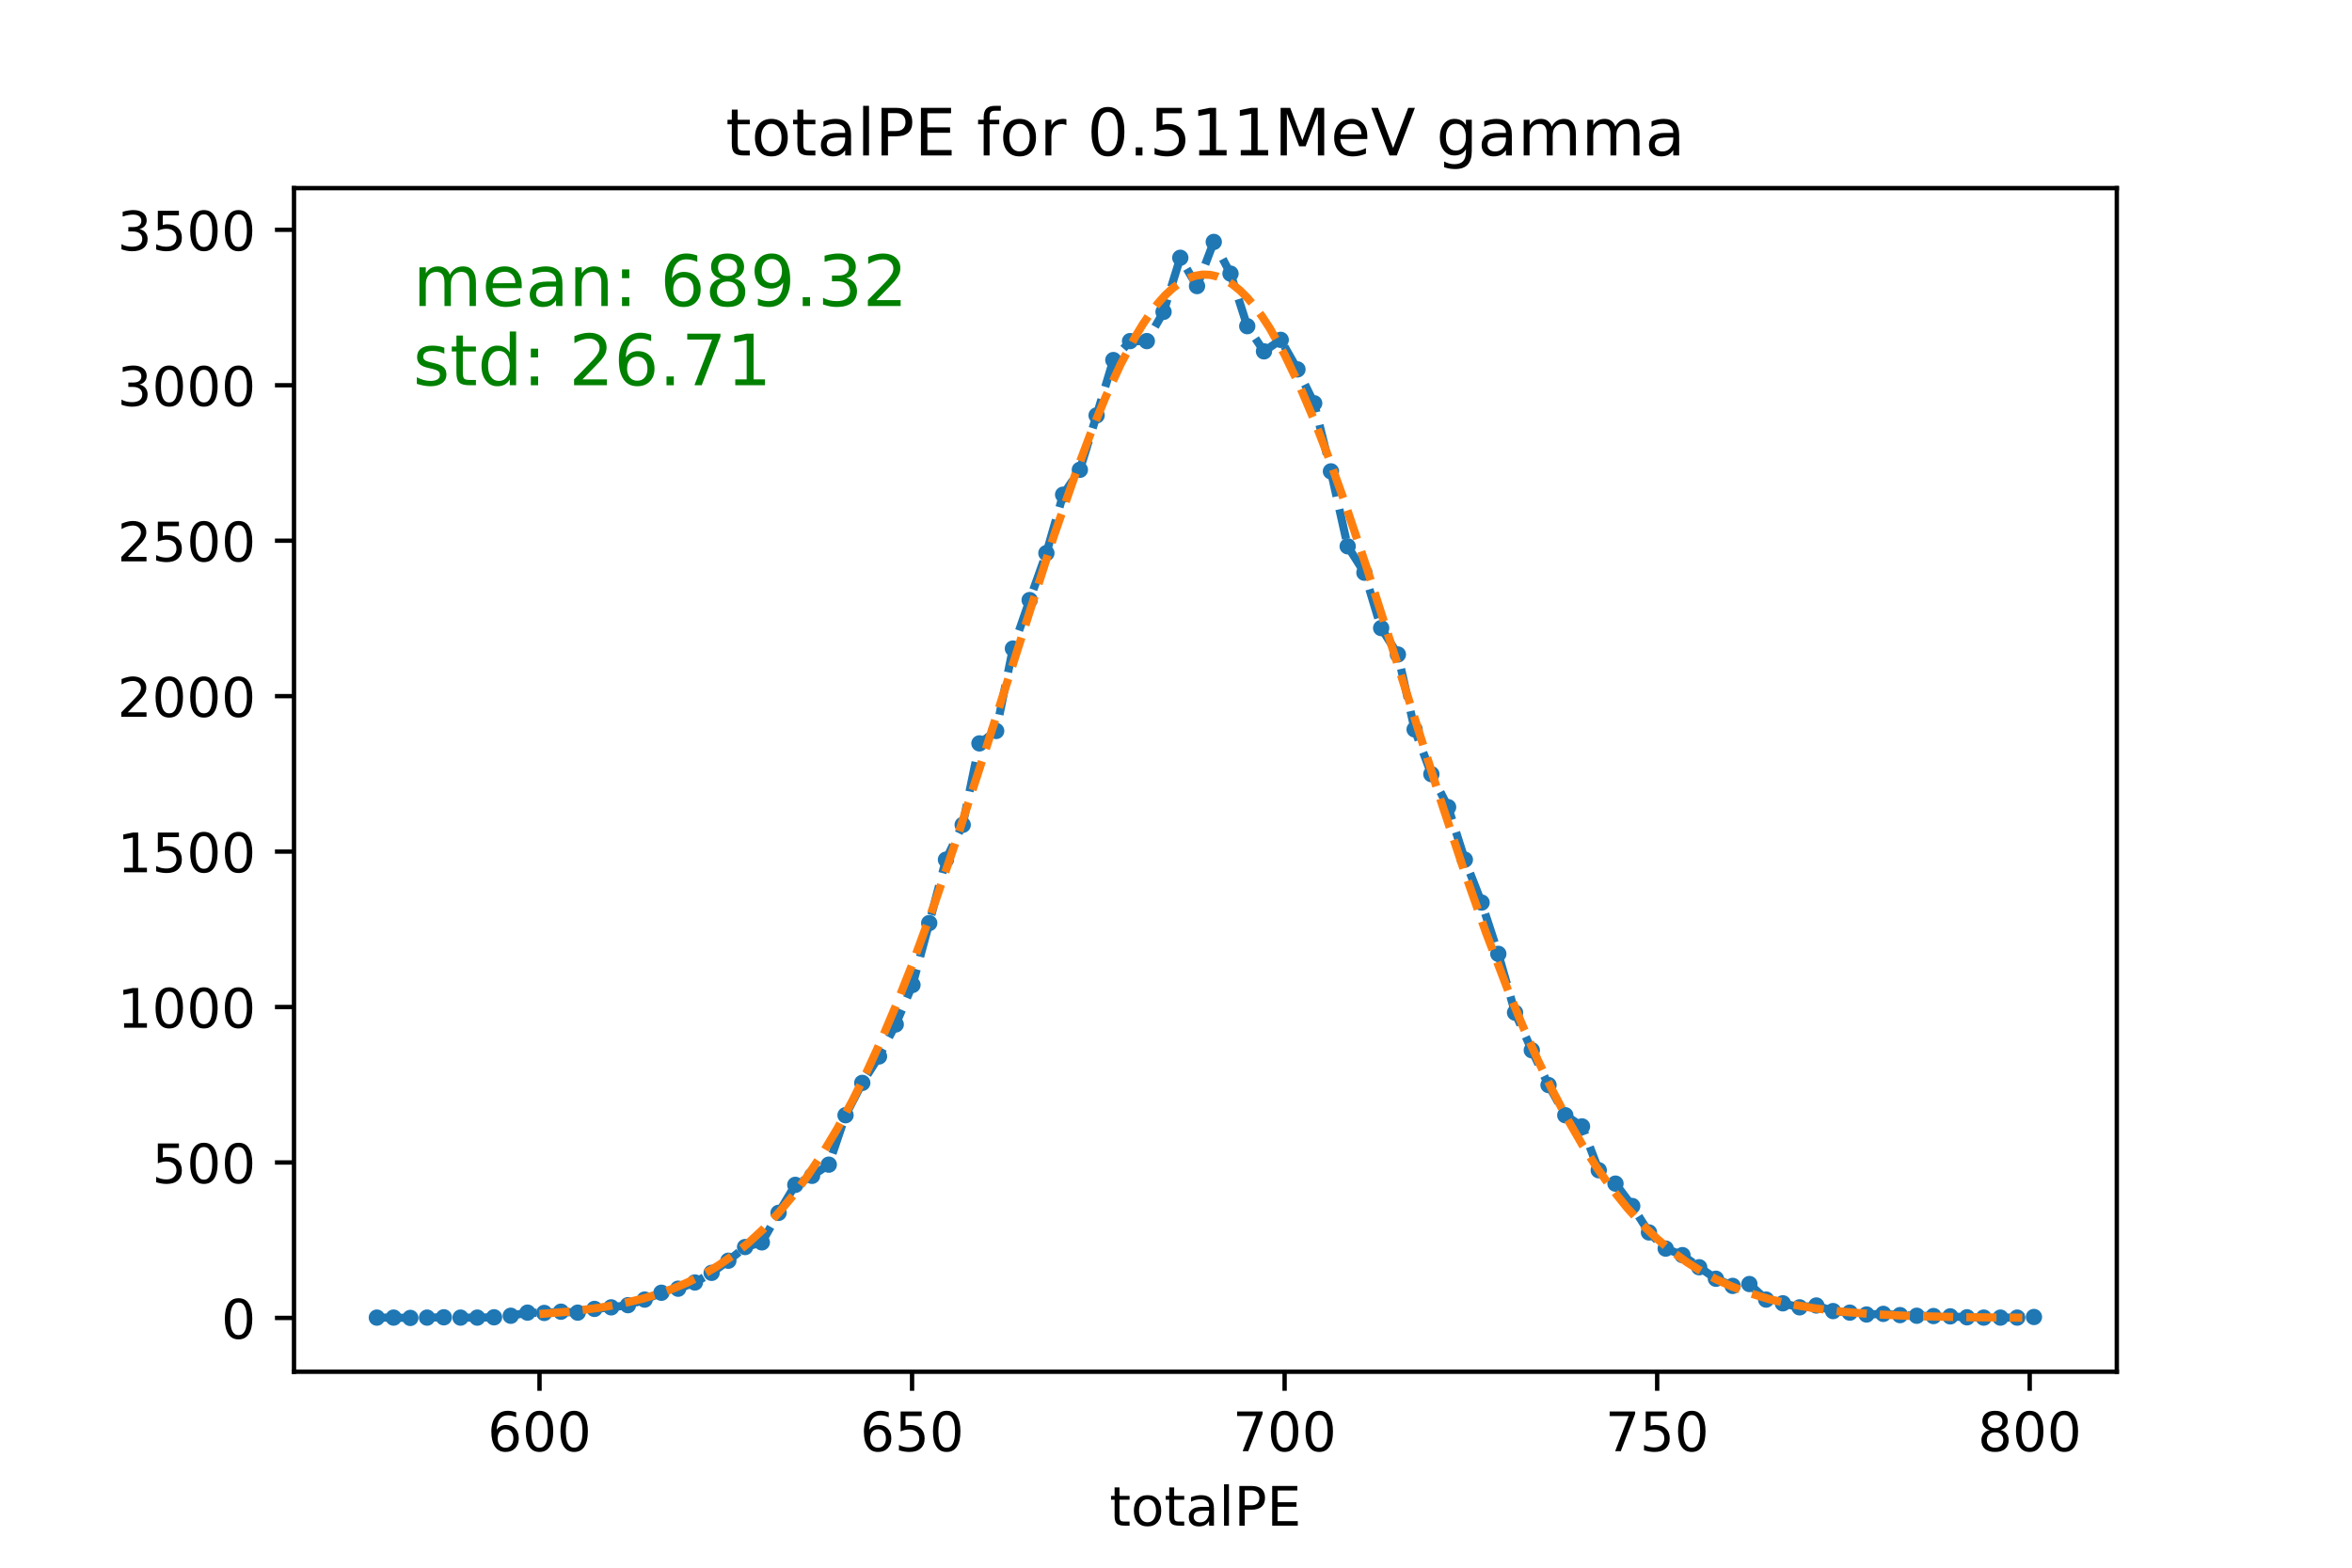 <?xml version="1.0" encoding="utf-8" standalone="no"?>
<!DOCTYPE svg PUBLIC "-//W3C//DTD SVG 1.1//EN"
  "http://www.w3.org/Graphics/SVG/1.1/DTD/svg11.dtd">
<!-- Created with matplotlib (https://matplotlib.org/) -->
<svg height="288pt" version="1.1" viewBox="0 0 432 288" width="432pt" xmlns="http://www.w3.org/2000/svg" xmlns:xlink="http://www.w3.org/1999/xlink">
 <defs>
  <style type="text/css">
*{stroke-linecap:butt;stroke-linejoin:round;}
  </style>
 </defs>
 <g id="figure_1">
  <g id="patch_1">
   <path d="M 0 288 
L 432 288 
L 432 0 
L 0 0 
z
" style="fill:#ffffff;"/>
  </g>
  <g id="axes_1">
   <g id="patch_2">
    <path d="M 54 252 
L 388.8 252 
L 388.8 34.56 
L 54 34.56 
z
" style="fill:#ffffff;"/>
   </g>
   <g id="matplotlib.axis_1">
    <g id="xtick_1">
     <g id="line2d_1">
      <defs>
       <path d="M 0 0 
L 0 3.5 
" id="maed44e4cdb" style="stroke:#000000;stroke-width:0.8;"/>
      </defs>
      <g>
       <use style="stroke:#000000;stroke-width:0.8;" x="99.095" xlink:href="#maed44e4cdb" y="252"/>
      </g>
     </g>
     <g id="text_1">
      <!-- 600 -->
      <defs>
       <path d="M 33.016 40.375 
Q 26.375 40.375 22.484 35.828 
Q 18.609 31.297 18.609 23.391 
Q 18.609 15.531 22.484 10.953 
Q 26.375 6.391 33.016 6.391 
Q 39.656 6.391 43.531 10.953 
Q 47.406 15.531 47.406 23.391 
Q 47.406 31.297 43.531 35.828 
Q 39.656 40.375 33.016 40.375 
z
M 52.594 71.297 
L 52.594 62.312 
Q 48.875 64.062 45.094 64.984 
Q 41.312 65.922 37.594 65.922 
Q 27.828 65.922 22.672 59.328 
Q 17.531 52.734 16.797 39.406 
Q 19.672 43.656 24.016 45.922 
Q 28.375 48.188 33.594 48.188 
Q 44.578 48.188 50.953 41.516 
Q 57.328 34.859 57.328 23.391 
Q 57.328 12.156 50.688 5.359 
Q 44.047 -1.422 33.016 -1.422 
Q 20.359 -1.422 13.672 8.266 
Q 6.984 17.969 6.984 36.375 
Q 6.984 53.656 15.188 63.938 
Q 23.391 74.219 37.203 74.219 
Q 40.922 74.219 44.703 73.484 
Q 48.484 72.75 52.594 71.297 
z
" id="DejaVuSans-54"/>
       <path d="M 31.781 66.406 
Q 24.172 66.406 20.328 58.906 
Q 16.5 51.422 16.5 36.375 
Q 16.5 21.391 20.328 13.891 
Q 24.172 6.391 31.781 6.391 
Q 39.453 6.391 43.281 13.891 
Q 47.125 21.391 47.125 36.375 
Q 47.125 51.422 43.281 58.906 
Q 39.453 66.406 31.781 66.406 
z
M 31.781 74.219 
Q 44.047 74.219 50.516 64.516 
Q 56.984 54.828 56.984 36.375 
Q 56.984 17.969 50.516 8.266 
Q 44.047 -1.422 31.781 -1.422 
Q 19.531 -1.422 13.062 8.266 
Q 6.594 17.969 6.594 36.375 
Q 6.594 54.828 13.062 64.516 
Q 19.531 74.219 31.781 74.219 
z
" id="DejaVuSans-48"/>
      </defs>
      <g transform="translate(89.551 266.598)scale(0.1 -0.1)">
       <use xlink:href="#DejaVuSans-54"/>
       <use x="63.623" xlink:href="#DejaVuSans-48"/>
       <use x="127.246" xlink:href="#DejaVuSans-48"/>
      </g>
     </g>
    </g>
    <g id="xtick_2">
     <g id="line2d_2">
      <g>
       <use style="stroke:#000000;stroke-width:0.8;" x="167.522" xlink:href="#maed44e4cdb" y="252"/>
      </g>
     </g>
     <g id="text_2">
      <!-- 650 -->
      <defs>
       <path d="M 10.797 72.906 
L 49.516 72.906 
L 49.516 64.594 
L 19.828 64.594 
L 19.828 46.734 
Q 21.969 47.469 24.109 47.828 
Q 26.266 48.188 28.422 48.188 
Q 40.625 48.188 47.75 41.5 
Q 54.891 34.812 54.891 23.391 
Q 54.891 11.625 47.562 5.094 
Q 40.234 -1.422 26.906 -1.422 
Q 22.312 -1.422 17.547 -0.641 
Q 12.797 0.141 7.719 1.703 
L 7.719 11.625 
Q 12.109 9.234 16.797 8.062 
Q 21.484 6.891 26.703 6.891 
Q 35.156 6.891 40.078 11.328 
Q 45.016 15.766 45.016 23.391 
Q 45.016 31 40.078 35.438 
Q 35.156 39.891 26.703 39.891 
Q 22.75 39.891 18.812 39.016 
Q 14.891 38.141 10.797 36.281 
z
" id="DejaVuSans-53"/>
      </defs>
      <g transform="translate(157.978 266.598)scale(0.1 -0.1)">
       <use xlink:href="#DejaVuSans-54"/>
       <use x="63.623" xlink:href="#DejaVuSans-53"/>
       <use x="127.246" xlink:href="#DejaVuSans-48"/>
      </g>
     </g>
    </g>
    <g id="xtick_3">
     <g id="line2d_3">
      <g>
       <use style="stroke:#000000;stroke-width:0.8;" x="235.949" xlink:href="#maed44e4cdb" y="252"/>
      </g>
     </g>
     <g id="text_3">
      <!-- 700 -->
      <defs>
       <path d="M 8.203 72.906 
L 55.078 72.906 
L 55.078 68.703 
L 28.609 0 
L 18.312 0 
L 43.219 64.594 
L 8.203 64.594 
z
" id="DejaVuSans-55"/>
      </defs>
      <g transform="translate(226.406 266.598)scale(0.1 -0.1)">
       <use xlink:href="#DejaVuSans-55"/>
       <use x="63.623" xlink:href="#DejaVuSans-48"/>
       <use x="127.246" xlink:href="#DejaVuSans-48"/>
      </g>
     </g>
    </g>
    <g id="xtick_4">
     <g id="line2d_4">
      <g>
       <use style="stroke:#000000;stroke-width:0.8;" x="304.377" xlink:href="#maed44e4cdb" y="252"/>
      </g>
     </g>
     <g id="text_4">
      <!-- 750 -->
      <g transform="translate(294.833 266.598)scale(0.1 -0.1)">
       <use xlink:href="#DejaVuSans-55"/>
       <use x="63.623" xlink:href="#DejaVuSans-53"/>
       <use x="127.246" xlink:href="#DejaVuSans-48"/>
      </g>
     </g>
    </g>
    <g id="xtick_5">
     <g id="line2d_5">
      <g>
       <use style="stroke:#000000;stroke-width:0.8;" x="372.804" xlink:href="#maed44e4cdb" y="252"/>
      </g>
     </g>
     <g id="text_5">
      <!-- 800 -->
      <defs>
       <path d="M 31.781 34.625 
Q 24.75 34.625 20.719 30.859 
Q 16.703 27.094 16.703 20.516 
Q 16.703 13.922 20.719 10.156 
Q 24.75 6.391 31.781 6.391 
Q 38.812 6.391 42.859 10.172 
Q 46.922 13.969 46.922 20.516 
Q 46.922 27.094 42.891 30.859 
Q 38.875 34.625 31.781 34.625 
z
M 21.922 38.812 
Q 15.578 40.375 12.031 44.719 
Q 8.5 49.078 8.5 55.328 
Q 8.5 64.062 14.719 69.141 
Q 20.953 74.219 31.781 74.219 
Q 42.672 74.219 48.875 69.141 
Q 55.078 64.062 55.078 55.328 
Q 55.078 49.078 51.531 44.719 
Q 48 40.375 41.703 38.812 
Q 48.828 37.156 52.797 32.312 
Q 56.781 27.484 56.781 20.516 
Q 56.781 9.906 50.312 4.234 
Q 43.844 -1.422 31.781 -1.422 
Q 19.734 -1.422 13.25 4.234 
Q 6.781 9.906 6.781 20.516 
Q 6.781 27.484 10.781 32.312 
Q 14.797 37.156 21.922 38.812 
z
M 18.312 54.391 
Q 18.312 48.734 21.844 45.562 
Q 25.391 42.391 31.781 42.391 
Q 38.141 42.391 41.719 45.562 
Q 45.312 48.734 45.312 54.391 
Q 45.312 60.062 41.719 63.234 
Q 38.141 66.406 31.781 66.406 
Q 25.391 66.406 21.844 63.234 
Q 18.312 60.062 18.312 54.391 
z
" id="DejaVuSans-56"/>
      </defs>
      <g transform="translate(363.26 266.598)scale(0.1 -0.1)">
       <use xlink:href="#DejaVuSans-56"/>
       <use x="63.623" xlink:href="#DejaVuSans-48"/>
       <use x="127.246" xlink:href="#DejaVuSans-48"/>
      </g>
     </g>
    </g>
    <g id="text_6">
     <!-- totalPE -->
     <defs>
      <path d="M 18.312 70.219 
L 18.312 54.688 
L 36.812 54.688 
L 36.812 47.703 
L 18.312 47.703 
L 18.312 18.016 
Q 18.312 11.328 20.141 9.422 
Q 21.969 7.516 27.594 7.516 
L 36.812 7.516 
L 36.812 0 
L 27.594 0 
Q 17.188 0 13.234 3.875 
Q 9.281 7.766 9.281 18.016 
L 9.281 47.703 
L 2.688 47.703 
L 2.688 54.688 
L 9.281 54.688 
L 9.281 70.219 
z
" id="DejaVuSans-116"/>
      <path d="M 30.609 48.391 
Q 23.391 48.391 19.188 42.75 
Q 14.984 37.109 14.984 27.297 
Q 14.984 17.484 19.156 11.844 
Q 23.344 6.203 30.609 6.203 
Q 37.797 6.203 41.984 11.859 
Q 46.188 17.531 46.188 27.297 
Q 46.188 37.016 41.984 42.703 
Q 37.797 48.391 30.609 48.391 
z
M 30.609 56 
Q 42.328 56 49.016 48.375 
Q 55.719 40.766 55.719 27.297 
Q 55.719 13.875 49.016 6.219 
Q 42.328 -1.422 30.609 -1.422 
Q 18.844 -1.422 12.172 6.219 
Q 5.516 13.875 5.516 27.297 
Q 5.516 40.766 12.172 48.375 
Q 18.844 56 30.609 56 
z
" id="DejaVuSans-111"/>
      <path d="M 34.281 27.484 
Q 23.391 27.484 19.188 25 
Q 14.984 22.516 14.984 16.5 
Q 14.984 11.719 18.141 8.906 
Q 21.297 6.109 26.703 6.109 
Q 34.188 6.109 38.703 11.406 
Q 43.219 16.703 43.219 25.484 
L 43.219 27.484 
z
M 52.203 31.203 
L 52.203 0 
L 43.219 0 
L 43.219 8.297 
Q 40.141 3.328 35.547 0.953 
Q 30.953 -1.422 24.312 -1.422 
Q 15.922 -1.422 10.953 3.297 
Q 6 8.016 6 15.922 
Q 6 25.141 12.172 29.828 
Q 18.359 34.516 30.609 34.516 
L 43.219 34.516 
L 43.219 35.406 
Q 43.219 41.609 39.141 45 
Q 35.062 48.391 27.688 48.391 
Q 23 48.391 18.547 47.266 
Q 14.109 46.141 10.016 43.891 
L 10.016 52.203 
Q 14.938 54.109 19.578 55.047 
Q 24.219 56 28.609 56 
Q 40.484 56 46.344 49.844 
Q 52.203 43.703 52.203 31.203 
z
" id="DejaVuSans-97"/>
      <path d="M 9.422 75.984 
L 18.406 75.984 
L 18.406 0 
L 9.422 0 
z
" id="DejaVuSans-108"/>
      <path d="M 19.672 64.797 
L 19.672 37.406 
L 32.078 37.406 
Q 38.969 37.406 42.719 40.969 
Q 46.484 44.531 46.484 51.125 
Q 46.484 57.672 42.719 61.234 
Q 38.969 64.797 32.078 64.797 
z
M 9.812 72.906 
L 32.078 72.906 
Q 44.344 72.906 50.609 67.359 
Q 56.891 61.812 56.891 51.125 
Q 56.891 40.328 50.609 34.812 
Q 44.344 29.297 32.078 29.297 
L 19.672 29.297 
L 19.672 0 
L 9.812 0 
z
" id="DejaVuSans-80"/>
      <path d="M 9.812 72.906 
L 55.906 72.906 
L 55.906 64.594 
L 19.672 64.594 
L 19.672 43.016 
L 54.391 43.016 
L 54.391 34.719 
L 19.672 34.719 
L 19.672 8.297 
L 56.781 8.297 
L 56.781 0 
L 9.812 0 
z
" id="DejaVuSans-69"/>
     </defs>
     <g transform="translate(203.793 280.277)scale(0.1 -0.1)">
      <use xlink:href="#DejaVuSans-116"/>
      <use x="39.209" xlink:href="#DejaVuSans-111"/>
      <use x="100.391" xlink:href="#DejaVuSans-116"/>
      <use x="139.6" xlink:href="#DejaVuSans-97"/>
      <use x="200.879" xlink:href="#DejaVuSans-108"/>
      <use x="228.662" xlink:href="#DejaVuSans-80"/>
      <use x="288.965" xlink:href="#DejaVuSans-69"/>
     </g>
    </g>
   </g>
   <g id="matplotlib.axis_2">
    <g id="ytick_1">
     <g id="line2d_6">
      <defs>
       <path d="M 0 0 
L -3.5 0 
" id="mc577def3f5" style="stroke:#000000;stroke-width:0.8;"/>
      </defs>
      <g>
       <use style="stroke:#000000;stroke-width:0.8;" x="54" xlink:href="#mc577def3f5" y="242.116"/>
      </g>
     </g>
     <g id="text_7">
      <!-- 0 -->
      <g transform="translate(40.638 245.916)scale(0.1 -0.1)">
       <use xlink:href="#DejaVuSans-48"/>
      </g>
     </g>
    </g>
    <g id="ytick_2">
     <g id="line2d_7">
      <g>
       <use style="stroke:#000000;stroke-width:0.8;" x="54" xlink:href="#mc577def3f5" y="213.559"/>
      </g>
     </g>
     <g id="text_8">
      <!-- 500 -->
      <g transform="translate(27.913 217.358)scale(0.1 -0.1)">
       <use xlink:href="#DejaVuSans-53"/>
       <use x="63.623" xlink:href="#DejaVuSans-48"/>
       <use x="127.246" xlink:href="#DejaVuSans-48"/>
      </g>
     </g>
    </g>
    <g id="ytick_3">
     <g id="line2d_8">
      <g>
       <use style="stroke:#000000;stroke-width:0.8;" x="54" xlink:href="#mc577def3f5" y="185.002"/>
      </g>
     </g>
     <g id="text_9">
      <!-- 1000 -->
      <defs>
       <path d="M 12.406 8.297 
L 28.516 8.297 
L 28.516 63.922 
L 10.984 60.406 
L 10.984 69.391 
L 28.422 72.906 
L 38.281 72.906 
L 38.281 8.297 
L 54.391 8.297 
L 54.391 0 
L 12.406 0 
z
" id="DejaVuSans-49"/>
      </defs>
      <g transform="translate(21.55 188.801)scale(0.1 -0.1)">
       <use xlink:href="#DejaVuSans-49"/>
       <use x="63.623" xlink:href="#DejaVuSans-48"/>
       <use x="127.246" xlink:href="#DejaVuSans-48"/>
       <use x="190.869" xlink:href="#DejaVuSans-48"/>
      </g>
     </g>
    </g>
    <g id="ytick_4">
     <g id="line2d_9">
      <g>
       <use style="stroke:#000000;stroke-width:0.8;" x="54" xlink:href="#mc577def3f5" y="156.445"/>
      </g>
     </g>
     <g id="text_10">
      <!-- 1500 -->
      <g transform="translate(21.55 160.244)scale(0.1 -0.1)">
       <use xlink:href="#DejaVuSans-49"/>
       <use x="63.623" xlink:href="#DejaVuSans-53"/>
       <use x="127.246" xlink:href="#DejaVuSans-48"/>
       <use x="190.869" xlink:href="#DejaVuSans-48"/>
      </g>
     </g>
    </g>
    <g id="ytick_5">
     <g id="line2d_10">
      <g>
       <use style="stroke:#000000;stroke-width:0.8;" x="54" xlink:href="#mc577def3f5" y="127.888"/>
      </g>
     </g>
     <g id="text_11">
      <!-- 2000 -->
      <defs>
       <path d="M 19.188 8.297 
L 53.609 8.297 
L 53.609 0 
L 7.328 0 
L 7.328 8.297 
Q 12.938 14.109 22.625 23.891 
Q 32.328 33.688 34.812 36.531 
Q 39.547 41.844 41.422 45.531 
Q 43.312 49.219 43.312 52.781 
Q 43.312 58.594 39.234 62.25 
Q 35.156 65.922 28.609 65.922 
Q 23.969 65.922 18.812 64.312 
Q 13.672 62.703 7.812 59.422 
L 7.812 69.391 
Q 13.766 71.781 18.938 73 
Q 24.125 74.219 28.422 74.219 
Q 39.75 74.219 46.484 68.547 
Q 53.219 62.891 53.219 53.422 
Q 53.219 48.922 51.531 44.891 
Q 49.859 40.875 45.406 35.406 
Q 44.188 33.984 37.641 27.219 
Q 31.109 20.453 19.188 8.297 
z
" id="DejaVuSans-50"/>
      </defs>
      <g transform="translate(21.55 131.687)scale(0.1 -0.1)">
       <use xlink:href="#DejaVuSans-50"/>
       <use x="63.623" xlink:href="#DejaVuSans-48"/>
       <use x="127.246" xlink:href="#DejaVuSans-48"/>
       <use x="190.869" xlink:href="#DejaVuSans-48"/>
      </g>
     </g>
    </g>
    <g id="ytick_6">
     <g id="line2d_11">
      <g>
       <use style="stroke:#000000;stroke-width:0.8;" x="54" xlink:href="#mc577def3f5" y="99.331"/>
      </g>
     </g>
     <g id="text_12">
      <!-- 2500 -->
      <g transform="translate(21.55 103.13)scale(0.1 -0.1)">
       <use xlink:href="#DejaVuSans-50"/>
       <use x="63.623" xlink:href="#DejaVuSans-53"/>
       <use x="127.246" xlink:href="#DejaVuSans-48"/>
       <use x="190.869" xlink:href="#DejaVuSans-48"/>
      </g>
     </g>
    </g>
    <g id="ytick_7">
     <g id="line2d_12">
      <g>
       <use style="stroke:#000000;stroke-width:0.8;" x="54" xlink:href="#mc577def3f5" y="70.773"/>
      </g>
     </g>
     <g id="text_13">
      <!-- 3000 -->
      <defs>
       <path d="M 40.578 39.312 
Q 47.656 37.797 51.625 33 
Q 55.609 28.219 55.609 21.188 
Q 55.609 10.406 48.188 4.484 
Q 40.766 -1.422 27.094 -1.422 
Q 22.516 -1.422 17.656 -0.516 
Q 12.797 0.391 7.625 2.203 
L 7.625 11.719 
Q 11.719 9.328 16.594 8.109 
Q 21.484 6.891 26.812 6.891 
Q 36.078 6.891 40.938 10.547 
Q 45.797 14.203 45.797 21.188 
Q 45.797 27.641 41.281 31.266 
Q 36.766 34.906 28.719 34.906 
L 20.219 34.906 
L 20.219 43.016 
L 29.109 43.016 
Q 36.375 43.016 40.234 45.922 
Q 44.094 48.828 44.094 54.297 
Q 44.094 59.906 40.109 62.906 
Q 36.141 65.922 28.719 65.922 
Q 24.656 65.922 20.016 65.031 
Q 15.375 64.156 9.812 62.312 
L 9.812 71.094 
Q 15.438 72.656 20.344 73.438 
Q 25.25 74.219 29.594 74.219 
Q 40.828 74.219 47.359 69.109 
Q 53.906 64.016 53.906 55.328 
Q 53.906 49.266 50.438 45.094 
Q 46.969 40.922 40.578 39.312 
z
" id="DejaVuSans-51"/>
      </defs>
      <g transform="translate(21.55 74.573)scale(0.1 -0.1)">
       <use xlink:href="#DejaVuSans-51"/>
       <use x="63.623" xlink:href="#DejaVuSans-48"/>
       <use x="127.246" xlink:href="#DejaVuSans-48"/>
       <use x="190.869" xlink:href="#DejaVuSans-48"/>
      </g>
     </g>
    </g>
    <g id="ytick_8">
     <g id="line2d_13">
      <g>
       <use style="stroke:#000000;stroke-width:0.8;" x="54" xlink:href="#mc577def3f5" y="42.216"/>
      </g>
     </g>
     <g id="text_14">
      <!-- 3500 -->
      <g transform="translate(21.55 46.015)scale(0.1 -0.1)">
       <use xlink:href="#DejaVuSans-51"/>
       <use x="63.623" xlink:href="#DejaVuSans-53"/>
       <use x="127.246" xlink:href="#DejaVuSans-48"/>
       <use x="190.869" xlink:href="#DejaVuSans-48"/>
      </g>
     </g>
    </g>
   </g>
   <g id="line2d_14">
    <path clip-path="url(#p30bff01a9f)" d="M 69.218 242.059 
L 72.293 242.059 
L 75.367 242.116 
L 78.441 242.059 
L 81.516 242.002 
L 84.59 242.059 
L 87.664 242.059 
L 90.739 242.002 
L 93.813 241.717 
L 96.888 241.145 
L 99.962 241.203 
L 103.036 240.974 
L 106.111 241.145 
L 109.185 240.46 
L 112.26 240.174 
L 115.334 239.775 
L 118.408 238.747 
L 121.483 237.49 
L 124.557 236.748 
L 127.631 235.605 
L 130.706 233.835 
L 133.78 231.607 
L 136.855 229.094 
L 139.929 228.238 
L 143.003 222.812 
L 146.078 217.671 
L 149.152 216.015 
L 152.226 213.959 
L 155.301 204.878 
L 158.375 198.938 
L 161.45 194.083 
L 164.524 188.2 
L 167.598 180.947 
L 170.673 169.581 
L 173.747 157.93 
L 176.821 151.533 
L 179.896 136.569 
L 182.97 134.284 
L 186.045 119.149 
L 189.119 110.239 
L 192.193 101.615 
L 195.268 90.878 
L 198.342 86.308 
L 201.417 76.313 
L 204.491 66.147 
L 207.565 62.663 
L 210.64 62.663 
L 213.714 57.294 
L 216.788 47.356 
L 219.863 52.554 
L 222.937 44.444 
L 226.012 50.269 
L 229.086 59.922 
L 232.16 64.548 
L 235.235 62.435 
L 238.309 67.861 
L 241.383 74.086 
L 244.458 86.594 
L 247.532 100.359 
L 250.607 105.213 
L 253.681 115.38 
L 256.755 120.234 
L 259.83 133.999 
L 262.904 142.223 
L 265.979 148.278 
L 269.053 157.93 
L 272.127 165.812 
L 275.202 175.235 
L 278.276 186.03 
L 281.35 192.941 
L 284.425 199.338 
L 287.499 204.878 
L 290.574 206.934 
L 293.648 214.987 
L 296.722 217.443 
L 299.797 221.555 
L 302.871 226.41 
L 305.945 229.38 
L 309.02 230.579 
L 312.094 232.807 
L 315.169 234.92 
L 318.243 236.234 
L 321.317 235.891 
L 324.392 238.747 
L 327.466 239.432 
L 330.54 240.174 
L 333.615 239.832 
L 336.689 240.86 
L 339.764 241.145 
L 342.838 241.488 
L 345.912 241.374 
L 348.987 241.602 
L 352.061 241.717 
L 355.136 241.774 
L 358.21 241.831 
L 361.284 242.002 
L 364.359 242.059 
L 367.433 242.059 
L 370.507 242.059 
L 373.582 241.945 
" style="fill:none;stroke:#1f77b4;stroke-dasharray:5.55,2.4;stroke-dashoffset:0;stroke-width:1.5;"/>
    <defs>
     <path d="M 0 1 
C 0.265 1 0.52 0.895 0.707 0.707 
C 0.895 0.52 1 0.265 1 0 
C 1 -0.265 0.895 -0.52 0.707 -0.707 
C 0.52 -0.895 0.265 -1 0 -1 
C -0.265 -1 -0.52 -0.895 -0.707 -0.707 
C -0.895 -0.52 -1 -0.265 -1 0 
C -1 0.265 -0.895 0.52 -0.707 0.707 
C -0.52 0.895 -0.265 1 0 1 
z
" id="mc8184385cb" style="stroke:#1f77b4;"/>
    </defs>
    <g clip-path="url(#p30bff01a9f)">
     <use style="fill:#1f77b4;stroke:#1f77b4;" x="69.218" xlink:href="#mc8184385cb" y="242.059"/>
     <use style="fill:#1f77b4;stroke:#1f77b4;" x="72.293" xlink:href="#mc8184385cb" y="242.059"/>
     <use style="fill:#1f77b4;stroke:#1f77b4;" x="75.367" xlink:href="#mc8184385cb" y="242.116"/>
     <use style="fill:#1f77b4;stroke:#1f77b4;" x="78.441" xlink:href="#mc8184385cb" y="242.059"/>
     <use style="fill:#1f77b4;stroke:#1f77b4;" x="81.516" xlink:href="#mc8184385cb" y="242.002"/>
     <use style="fill:#1f77b4;stroke:#1f77b4;" x="84.59" xlink:href="#mc8184385cb" y="242.059"/>
     <use style="fill:#1f77b4;stroke:#1f77b4;" x="87.664" xlink:href="#mc8184385cb" y="242.059"/>
     <use style="fill:#1f77b4;stroke:#1f77b4;" x="90.739" xlink:href="#mc8184385cb" y="242.002"/>
     <use style="fill:#1f77b4;stroke:#1f77b4;" x="93.813" xlink:href="#mc8184385cb" y="241.717"/>
     <use style="fill:#1f77b4;stroke:#1f77b4;" x="96.888" xlink:href="#mc8184385cb" y="241.145"/>
     <use style="fill:#1f77b4;stroke:#1f77b4;" x="99.962" xlink:href="#mc8184385cb" y="241.203"/>
     <use style="fill:#1f77b4;stroke:#1f77b4;" x="103.036" xlink:href="#mc8184385cb" y="240.974"/>
     <use style="fill:#1f77b4;stroke:#1f77b4;" x="106.111" xlink:href="#mc8184385cb" y="241.145"/>
     <use style="fill:#1f77b4;stroke:#1f77b4;" x="109.185" xlink:href="#mc8184385cb" y="240.46"/>
     <use style="fill:#1f77b4;stroke:#1f77b4;" x="112.26" xlink:href="#mc8184385cb" y="240.174"/>
     <use style="fill:#1f77b4;stroke:#1f77b4;" x="115.334" xlink:href="#mc8184385cb" y="239.775"/>
     <use style="fill:#1f77b4;stroke:#1f77b4;" x="118.408" xlink:href="#mc8184385cb" y="238.747"/>
     <use style="fill:#1f77b4;stroke:#1f77b4;" x="121.483" xlink:href="#mc8184385cb" y="237.49"/>
     <use style="fill:#1f77b4;stroke:#1f77b4;" x="124.557" xlink:href="#mc8184385cb" y="236.748"/>
     <use style="fill:#1f77b4;stroke:#1f77b4;" x="127.631" xlink:href="#mc8184385cb" y="235.605"/>
     <use style="fill:#1f77b4;stroke:#1f77b4;" x="130.706" xlink:href="#mc8184385cb" y="233.835"/>
     <use style="fill:#1f77b4;stroke:#1f77b4;" x="133.78" xlink:href="#mc8184385cb" y="231.607"/>
     <use style="fill:#1f77b4;stroke:#1f77b4;" x="136.855" xlink:href="#mc8184385cb" y="229.094"/>
     <use style="fill:#1f77b4;stroke:#1f77b4;" x="139.929" xlink:href="#mc8184385cb" y="228.238"/>
     <use style="fill:#1f77b4;stroke:#1f77b4;" x="143.003" xlink:href="#mc8184385cb" y="222.812"/>
     <use style="fill:#1f77b4;stroke:#1f77b4;" x="146.078" xlink:href="#mc8184385cb" y="217.671"/>
     <use style="fill:#1f77b4;stroke:#1f77b4;" x="149.152" xlink:href="#mc8184385cb" y="216.015"/>
     <use style="fill:#1f77b4;stroke:#1f77b4;" x="152.226" xlink:href="#mc8184385cb" y="213.959"/>
     <use style="fill:#1f77b4;stroke:#1f77b4;" x="155.301" xlink:href="#mc8184385cb" y="204.878"/>
     <use style="fill:#1f77b4;stroke:#1f77b4;" x="158.375" xlink:href="#mc8184385cb" y="198.938"/>
     <use style="fill:#1f77b4;stroke:#1f77b4;" x="161.45" xlink:href="#mc8184385cb" y="194.083"/>
     <use style="fill:#1f77b4;stroke:#1f77b4;" x="164.524" xlink:href="#mc8184385cb" y="188.2"/>
     <use style="fill:#1f77b4;stroke:#1f77b4;" x="167.598" xlink:href="#mc8184385cb" y="180.947"/>
     <use style="fill:#1f77b4;stroke:#1f77b4;" x="170.673" xlink:href="#mc8184385cb" y="169.581"/>
     <use style="fill:#1f77b4;stroke:#1f77b4;" x="173.747" xlink:href="#mc8184385cb" y="157.93"/>
     <use style="fill:#1f77b4;stroke:#1f77b4;" x="176.821" xlink:href="#mc8184385cb" y="151.533"/>
     <use style="fill:#1f77b4;stroke:#1f77b4;" x="179.896" xlink:href="#mc8184385cb" y="136.569"/>
     <use style="fill:#1f77b4;stroke:#1f77b4;" x="182.97" xlink:href="#mc8184385cb" y="134.284"/>
     <use style="fill:#1f77b4;stroke:#1f77b4;" x="186.045" xlink:href="#mc8184385cb" y="119.149"/>
     <use style="fill:#1f77b4;stroke:#1f77b4;" x="189.119" xlink:href="#mc8184385cb" y="110.239"/>
     <use style="fill:#1f77b4;stroke:#1f77b4;" x="192.193" xlink:href="#mc8184385cb" y="101.615"/>
     <use style="fill:#1f77b4;stroke:#1f77b4;" x="195.268" xlink:href="#mc8184385cb" y="90.878"/>
     <use style="fill:#1f77b4;stroke:#1f77b4;" x="198.342" xlink:href="#mc8184385cb" y="86.308"/>
     <use style="fill:#1f77b4;stroke:#1f77b4;" x="201.417" xlink:href="#mc8184385cb" y="76.313"/>
     <use style="fill:#1f77b4;stroke:#1f77b4;" x="204.491" xlink:href="#mc8184385cb" y="66.147"/>
     <use style="fill:#1f77b4;stroke:#1f77b4;" x="207.565" xlink:href="#mc8184385cb" y="62.663"/>
     <use style="fill:#1f77b4;stroke:#1f77b4;" x="210.64" xlink:href="#mc8184385cb" y="62.663"/>
     <use style="fill:#1f77b4;stroke:#1f77b4;" x="213.714" xlink:href="#mc8184385cb" y="57.294"/>
     <use style="fill:#1f77b4;stroke:#1f77b4;" x="216.788" xlink:href="#mc8184385cb" y="47.356"/>
     <use style="fill:#1f77b4;stroke:#1f77b4;" x="219.863" xlink:href="#mc8184385cb" y="52.554"/>
     <use style="fill:#1f77b4;stroke:#1f77b4;" x="222.937" xlink:href="#mc8184385cb" y="44.444"/>
     <use style="fill:#1f77b4;stroke:#1f77b4;" x="226.012" xlink:href="#mc8184385cb" y="50.269"/>
     <use style="fill:#1f77b4;stroke:#1f77b4;" x="229.086" xlink:href="#mc8184385cb" y="59.922"/>
     <use style="fill:#1f77b4;stroke:#1f77b4;" x="232.16" xlink:href="#mc8184385cb" y="64.548"/>
     <use style="fill:#1f77b4;stroke:#1f77b4;" x="235.235" xlink:href="#mc8184385cb" y="62.435"/>
     <use style="fill:#1f77b4;stroke:#1f77b4;" x="238.309" xlink:href="#mc8184385cb" y="67.861"/>
     <use style="fill:#1f77b4;stroke:#1f77b4;" x="241.383" xlink:href="#mc8184385cb" y="74.086"/>
     <use style="fill:#1f77b4;stroke:#1f77b4;" x="244.458" xlink:href="#mc8184385cb" y="86.594"/>
     <use style="fill:#1f77b4;stroke:#1f77b4;" x="247.532" xlink:href="#mc8184385cb" y="100.359"/>
     <use style="fill:#1f77b4;stroke:#1f77b4;" x="250.607" xlink:href="#mc8184385cb" y="105.213"/>
     <use style="fill:#1f77b4;stroke:#1f77b4;" x="253.681" xlink:href="#mc8184385cb" y="115.38"/>
     <use style="fill:#1f77b4;stroke:#1f77b4;" x="256.755" xlink:href="#mc8184385cb" y="120.234"/>
     <use style="fill:#1f77b4;stroke:#1f77b4;" x="259.83" xlink:href="#mc8184385cb" y="133.999"/>
     <use style="fill:#1f77b4;stroke:#1f77b4;" x="262.904" xlink:href="#mc8184385cb" y="142.223"/>
     <use style="fill:#1f77b4;stroke:#1f77b4;" x="265.979" xlink:href="#mc8184385cb" y="148.278"/>
     <use style="fill:#1f77b4;stroke:#1f77b4;" x="269.053" xlink:href="#mc8184385cb" y="157.93"/>
     <use style="fill:#1f77b4;stroke:#1f77b4;" x="272.127" xlink:href="#mc8184385cb" y="165.812"/>
     <use style="fill:#1f77b4;stroke:#1f77b4;" x="275.202" xlink:href="#mc8184385cb" y="175.235"/>
     <use style="fill:#1f77b4;stroke:#1f77b4;" x="278.276" xlink:href="#mc8184385cb" y="186.03"/>
     <use style="fill:#1f77b4;stroke:#1f77b4;" x="281.35" xlink:href="#mc8184385cb" y="192.941"/>
     <use style="fill:#1f77b4;stroke:#1f77b4;" x="284.425" xlink:href="#mc8184385cb" y="199.338"/>
     <use style="fill:#1f77b4;stroke:#1f77b4;" x="287.499" xlink:href="#mc8184385cb" y="204.878"/>
     <use style="fill:#1f77b4;stroke:#1f77b4;" x="290.574" xlink:href="#mc8184385cb" y="206.934"/>
     <use style="fill:#1f77b4;stroke:#1f77b4;" x="293.648" xlink:href="#mc8184385cb" y="214.987"/>
     <use style="fill:#1f77b4;stroke:#1f77b4;" x="296.722" xlink:href="#mc8184385cb" y="217.443"/>
     <use style="fill:#1f77b4;stroke:#1f77b4;" x="299.797" xlink:href="#mc8184385cb" y="221.555"/>
     <use style="fill:#1f77b4;stroke:#1f77b4;" x="302.871" xlink:href="#mc8184385cb" y="226.41"/>
     <use style="fill:#1f77b4;stroke:#1f77b4;" x="305.945" xlink:href="#mc8184385cb" y="229.38"/>
     <use style="fill:#1f77b4;stroke:#1f77b4;" x="309.02" xlink:href="#mc8184385cb" y="230.579"/>
     <use style="fill:#1f77b4;stroke:#1f77b4;" x="312.094" xlink:href="#mc8184385cb" y="232.807"/>
     <use style="fill:#1f77b4;stroke:#1f77b4;" x="315.169" xlink:href="#mc8184385cb" y="234.92"/>
     <use style="fill:#1f77b4;stroke:#1f77b4;" x="318.243" xlink:href="#mc8184385cb" y="236.234"/>
     <use style="fill:#1f77b4;stroke:#1f77b4;" x="321.317" xlink:href="#mc8184385cb" y="235.891"/>
     <use style="fill:#1f77b4;stroke:#1f77b4;" x="324.392" xlink:href="#mc8184385cb" y="238.747"/>
     <use style="fill:#1f77b4;stroke:#1f77b4;" x="327.466" xlink:href="#mc8184385cb" y="239.432"/>
     <use style="fill:#1f77b4;stroke:#1f77b4;" x="330.54" xlink:href="#mc8184385cb" y="240.174"/>
     <use style="fill:#1f77b4;stroke:#1f77b4;" x="333.615" xlink:href="#mc8184385cb" y="239.832"/>
     <use style="fill:#1f77b4;stroke:#1f77b4;" x="336.689" xlink:href="#mc8184385cb" y="240.86"/>
     <use style="fill:#1f77b4;stroke:#1f77b4;" x="339.764" xlink:href="#mc8184385cb" y="241.145"/>
     <use style="fill:#1f77b4;stroke:#1f77b4;" x="342.838" xlink:href="#mc8184385cb" y="241.488"/>
     <use style="fill:#1f77b4;stroke:#1f77b4;" x="345.912" xlink:href="#mc8184385cb" y="241.374"/>
     <use style="fill:#1f77b4;stroke:#1f77b4;" x="348.987" xlink:href="#mc8184385cb" y="241.602"/>
     <use style="fill:#1f77b4;stroke:#1f77b4;" x="352.061" xlink:href="#mc8184385cb" y="241.717"/>
     <use style="fill:#1f77b4;stroke:#1f77b4;" x="355.136" xlink:href="#mc8184385cb" y="241.774"/>
     <use style="fill:#1f77b4;stroke:#1f77b4;" x="358.21" xlink:href="#mc8184385cb" y="241.831"/>
     <use style="fill:#1f77b4;stroke:#1f77b4;" x="361.284" xlink:href="#mc8184385cb" y="242.002"/>
     <use style="fill:#1f77b4;stroke:#1f77b4;" x="364.359" xlink:href="#mc8184385cb" y="242.059"/>
     <use style="fill:#1f77b4;stroke:#1f77b4;" x="367.433" xlink:href="#mc8184385cb" y="242.059"/>
     <use style="fill:#1f77b4;stroke:#1f77b4;" x="370.507" xlink:href="#mc8184385cb" y="242.059"/>
     <use style="fill:#1f77b4;stroke:#1f77b4;" x="373.582" xlink:href="#mc8184385cb" y="241.945"/>
    </g>
   </g>
   <g id="line2d_15">
    <path clip-path="url(#p30bff01a9f)" d="M 99.095 241.401 
L 104.569 240.95 
L 110.043 240.255 
L 114.149 239.513 
L 118.254 238.521 
L 120.991 237.688 
L 123.729 236.692 
L 126.466 235.51 
L 129.203 234.116 
L 131.94 232.481 
L 134.677 230.577 
L 137.414 228.375 
L 140.151 225.843 
L 142.888 222.953 
L 145.625 219.675 
L 148.362 215.984 
L 151.099 211.855 
L 153.837 207.271 
L 156.574 202.216 
L 159.311 196.683 
L 162.048 190.672 
L 164.785 184.192 
L 167.522 177.26 
L 171.628 166.08 
L 175.733 154.09 
L 181.207 137.191 
L 193.524 98.608 
L 197.63 86.788 
L 200.367 79.515 
L 203.104 72.854 
L 205.841 66.904 
L 208.578 61.759 
L 209.947 59.515 
L 211.315 57.501 
L 212.684 55.727 
L 214.053 54.2 
L 215.421 52.925 
L 216.79 51.908 
L 218.158 51.154 
L 219.527 50.665 
L 220.895 50.444 
L 222.264 50.491 
L 223.632 50.807 
L 225.001 51.389 
L 226.369 52.236 
L 227.738 53.345 
L 229.107 54.709 
L 230.475 56.324 
L 231.844 58.184 
L 233.212 60.279 
L 235.949 65.145 
L 238.686 70.844 
L 241.423 77.286 
L 244.161 84.372 
L 246.898 91.998 
L 251.003 104.208 
L 256.477 121.351 
L 264.689 147.228 
L 268.794 159.583 
L 272.9 171.229 
L 277.006 181.995 
L 279.743 188.624 
L 282.48 194.788 
L 285.217 200.476 
L 287.954 205.685 
L 290.691 210.421 
L 293.428 214.695 
L 296.165 218.526 
L 298.902 221.935 
L 301.639 224.948 
L 304.377 227.592 
L 307.114 229.898 
L 309.851 231.896 
L 312.588 233.614 
L 315.325 235.083 
L 318.062 236.331 
L 320.799 237.384 
L 324.905 238.652 
L 329.01 239.612 
L 333.116 240.329 
L 338.59 240.998 
L 344.064 241.432 
L 350.907 241.758 
L 360.487 241.98 
L 371.435 242.075 
L 371.435 242.075 
" style="fill:none;stroke:#ff7f0e;stroke-dasharray:5.55,2.4;stroke-dashoffset:0;stroke-width:1.5;"/>
   </g>
   <g id="patch_3">
    <path d="M 54 252 
L 54 34.56 
" style="fill:none;stroke:#000000;stroke-linecap:square;stroke-linejoin:miter;stroke-width:0.8;"/>
   </g>
   <g id="patch_4">
    <path d="M 388.8 252 
L 388.8 34.56 
" style="fill:none;stroke:#000000;stroke-linecap:square;stroke-linejoin:miter;stroke-width:0.8;"/>
   </g>
   <g id="patch_5">
    <path d="M 54 252 
L 388.8 252 
" style="fill:none;stroke:#000000;stroke-linecap:square;stroke-linejoin:miter;stroke-width:0.8;"/>
   </g>
   <g id="patch_6">
    <path d="M 54 34.56 
L 388.8 34.56 
" style="fill:none;stroke:#000000;stroke-linecap:square;stroke-linejoin:miter;stroke-width:0.8;"/>
   </g>
   <g id="text_15">
    <!--  mean: 689.32  -->
    <defs>
     <path id="DejaVuSans-32"/>
     <path d="M 52 44.188 
Q 55.375 50.25 60.062 53.125 
Q 64.75 56 71.094 56 
Q 79.641 56 84.281 50.016 
Q 88.922 44.047 88.922 33.016 
L 88.922 0 
L 79.891 0 
L 79.891 32.719 
Q 79.891 40.578 77.094 44.375 
Q 74.312 48.188 68.609 48.188 
Q 61.625 48.188 57.562 43.547 
Q 53.516 38.922 53.516 30.906 
L 53.516 0 
L 44.484 0 
L 44.484 32.719 
Q 44.484 40.625 41.703 44.406 
Q 38.922 48.188 33.109 48.188 
Q 26.219 48.188 22.156 43.531 
Q 18.109 38.875 18.109 30.906 
L 18.109 0 
L 9.078 0 
L 9.078 54.688 
L 18.109 54.688 
L 18.109 46.188 
Q 21.188 51.219 25.484 53.609 
Q 29.781 56 35.688 56 
Q 41.656 56 45.828 52.969 
Q 50 49.953 52 44.188 
z
" id="DejaVuSans-109"/>
     <path d="M 56.203 29.594 
L 56.203 25.203 
L 14.891 25.203 
Q 15.484 15.922 20.484 11.062 
Q 25.484 6.203 34.422 6.203 
Q 39.594 6.203 44.453 7.469 
Q 49.312 8.734 54.109 11.281 
L 54.109 2.781 
Q 49.266 0.734 44.188 -0.344 
Q 39.109 -1.422 33.891 -1.422 
Q 20.797 -1.422 13.156 6.188 
Q 5.516 13.812 5.516 26.812 
Q 5.516 40.234 12.766 48.109 
Q 20.016 56 32.328 56 
Q 43.359 56 49.781 48.891 
Q 56.203 41.797 56.203 29.594 
z
M 47.219 32.234 
Q 47.125 39.594 43.094 43.984 
Q 39.062 48.391 32.422 48.391 
Q 24.906 48.391 20.391 44.141 
Q 15.875 39.891 15.188 32.172 
z
" id="DejaVuSans-101"/>
     <path d="M 54.891 33.016 
L 54.891 0 
L 45.906 0 
L 45.906 32.719 
Q 45.906 40.484 42.875 44.328 
Q 39.844 48.188 33.797 48.188 
Q 26.516 48.188 22.312 43.547 
Q 18.109 38.922 18.109 30.906 
L 18.109 0 
L 9.078 0 
L 9.078 54.688 
L 18.109 54.688 
L 18.109 46.188 
Q 21.344 51.125 25.703 53.562 
Q 30.078 56 35.797 56 
Q 45.219 56 50.047 50.172 
Q 54.891 44.344 54.891 33.016 
z
" id="DejaVuSans-110"/>
     <path d="M 11.719 12.406 
L 22.016 12.406 
L 22.016 0 
L 11.719 0 
z
M 11.719 51.703 
L 22.016 51.703 
L 22.016 39.312 
L 11.719 39.312 
z
" id="DejaVuSans-58"/>
     <path d="M 10.984 1.516 
L 10.984 10.5 
Q 14.703 8.734 18.5 7.812 
Q 22.312 6.891 25.984 6.891 
Q 35.75 6.891 40.891 13.453 
Q 46.047 20.016 46.781 33.406 
Q 43.953 29.203 39.594 26.953 
Q 35.25 24.703 29.984 24.703 
Q 19.047 24.703 12.672 31.312 
Q 6.297 37.938 6.297 49.422 
Q 6.297 60.641 12.938 67.422 
Q 19.578 74.219 30.609 74.219 
Q 43.266 74.219 49.922 64.516 
Q 56.594 54.828 56.594 36.375 
Q 56.594 19.141 48.406 8.859 
Q 40.234 -1.422 26.422 -1.422 
Q 22.703 -1.422 18.891 -0.688 
Q 15.094 0.047 10.984 1.516 
z
M 30.609 32.422 
Q 37.25 32.422 41.125 36.953 
Q 45.016 41.5 45.016 49.422 
Q 45.016 57.281 41.125 61.844 
Q 37.25 66.406 30.609 66.406 
Q 23.969 66.406 20.094 61.844 
Q 16.219 57.281 16.219 49.422 
Q 16.219 41.5 20.094 36.953 
Q 23.969 32.422 30.609 32.422 
z
" id="DejaVuSans-57"/>
     <path d="M 10.688 12.406 
L 21 12.406 
L 21 0 
L 10.688 0 
z
" id="DejaVuSans-46"/>
    </defs>
    <g style="fill:#008000;" transform="translate(71.724 56.216)scale(0.13 -0.13)">
     <use xlink:href="#DejaVuSans-32"/>
     <use x="31.787" xlink:href="#DejaVuSans-109"/>
     <use x="129.199" xlink:href="#DejaVuSans-101"/>
     <use x="190.723" xlink:href="#DejaVuSans-97"/>
     <use x="252.002" xlink:href="#DejaVuSans-110"/>
     <use x="315.381" xlink:href="#DejaVuSans-58"/>
     <use x="349.072" xlink:href="#DejaVuSans-32"/>
     <use x="380.859" xlink:href="#DejaVuSans-54"/>
     <use x="444.482" xlink:href="#DejaVuSans-56"/>
     <use x="508.105" xlink:href="#DejaVuSans-57"/>
     <use x="571.729" xlink:href="#DejaVuSans-46"/>
     <use x="603.516" xlink:href="#DejaVuSans-51"/>
     <use x="667.139" xlink:href="#DejaVuSans-50"/>
     <use x="730.762" xlink:href="#DejaVuSans-32"/>
    </g>
    <!--  std: 26.71 -->
    <defs>
     <path d="M 44.281 53.078 
L 44.281 44.578 
Q 40.484 46.531 36.375 47.5 
Q 32.281 48.484 27.875 48.484 
Q 21.188 48.484 17.844 46.438 
Q 14.5 44.391 14.5 40.281 
Q 14.5 37.156 16.891 35.375 
Q 19.281 33.594 26.516 31.984 
L 29.594 31.297 
Q 39.156 29.25 43.188 25.516 
Q 47.219 21.781 47.219 15.094 
Q 47.219 7.469 41.188 3.016 
Q 35.156 -1.422 24.609 -1.422 
Q 20.219 -1.422 15.453 -0.562 
Q 10.688 0.297 5.422 2 
L 5.422 11.281 
Q 10.406 8.688 15.234 7.391 
Q 20.062 6.109 24.812 6.109 
Q 31.156 6.109 34.562 8.281 
Q 37.984 10.453 37.984 14.406 
Q 37.984 18.062 35.516 20.016 
Q 33.062 21.969 24.703 23.781 
L 21.578 24.516 
Q 13.234 26.266 9.516 29.906 
Q 5.812 33.547 5.812 39.891 
Q 5.812 47.609 11.281 51.797 
Q 16.75 56 26.812 56 
Q 31.781 56 36.172 55.266 
Q 40.578 54.547 44.281 53.078 
z
" id="DejaVuSans-115"/>
     <path d="M 45.406 46.391 
L 45.406 75.984 
L 54.391 75.984 
L 54.391 0 
L 45.406 0 
L 45.406 8.203 
Q 42.578 3.328 38.25 0.953 
Q 33.938 -1.422 27.875 -1.422 
Q 17.969 -1.422 11.734 6.484 
Q 5.516 14.406 5.516 27.297 
Q 5.516 40.188 11.734 48.094 
Q 17.969 56 27.875 56 
Q 33.938 56 38.25 53.625 
Q 42.578 51.266 45.406 46.391 
z
M 14.797 27.297 
Q 14.797 17.391 18.875 11.75 
Q 22.953 6.109 30.078 6.109 
Q 37.203 6.109 41.297 11.75 
Q 45.406 17.391 45.406 27.297 
Q 45.406 37.203 41.297 42.844 
Q 37.203 48.484 30.078 48.484 
Q 22.953 48.484 18.875 42.844 
Q 14.797 37.203 14.797 27.297 
z
" id="DejaVuSans-100"/>
    </defs>
    <g style="fill:#008000;" transform="translate(71.724 70.773)scale(0.13 -0.13)">
     <use xlink:href="#DejaVuSans-32"/>
     <use x="31.787" xlink:href="#DejaVuSans-115"/>
     <use x="83.887" xlink:href="#DejaVuSans-116"/>
     <use x="123.096" xlink:href="#DejaVuSans-100"/>
     <use x="186.572" xlink:href="#DejaVuSans-58"/>
     <use x="220.264" xlink:href="#DejaVuSans-32"/>
     <use x="252.051" xlink:href="#DejaVuSans-50"/>
     <use x="315.674" xlink:href="#DejaVuSans-54"/>
     <use x="379.297" xlink:href="#DejaVuSans-46"/>
     <use x="411.084" xlink:href="#DejaVuSans-55"/>
     <use x="474.707" xlink:href="#DejaVuSans-49"/>
    </g>
   </g>
   <g id="text_16">
    <!-- totalPE for 0.511MeV gamma -->
    <defs>
     <path d="M 37.109 75.984 
L 37.109 68.5 
L 28.516 68.5 
Q 23.688 68.5 21.797 66.547 
Q 19.922 64.594 19.922 59.516 
L 19.922 54.688 
L 34.719 54.688 
L 34.719 47.703 
L 19.922 47.703 
L 19.922 0 
L 10.891 0 
L 10.891 47.703 
L 2.297 47.703 
L 2.297 54.688 
L 10.891 54.688 
L 10.891 58.5 
Q 10.891 67.625 15.141 71.797 
Q 19.391 75.984 28.609 75.984 
z
" id="DejaVuSans-102"/>
     <path d="M 41.109 46.297 
Q 39.594 47.172 37.812 47.578 
Q 36.031 48 33.891 48 
Q 26.266 48 22.188 43.047 
Q 18.109 38.094 18.109 28.812 
L 18.109 0 
L 9.078 0 
L 9.078 54.688 
L 18.109 54.688 
L 18.109 46.188 
Q 20.953 51.172 25.484 53.578 
Q 30.031 56 36.531 56 
Q 37.453 56 38.578 55.875 
Q 39.703 55.766 41.062 55.516 
z
" id="DejaVuSans-114"/>
     <path d="M 9.812 72.906 
L 24.516 72.906 
L 43.109 23.297 
L 61.812 72.906 
L 76.516 72.906 
L 76.516 0 
L 66.891 0 
L 66.891 64.016 
L 48.094 14.016 
L 38.188 14.016 
L 19.391 64.016 
L 19.391 0 
L 9.812 0 
z
" id="DejaVuSans-77"/>
     <path d="M 28.609 0 
L 0.781 72.906 
L 11.078 72.906 
L 34.188 11.531 
L 57.328 72.906 
L 67.578 72.906 
L 39.797 0 
z
" id="DejaVuSans-86"/>
     <path d="M 45.406 27.984 
Q 45.406 37.75 41.375 43.109 
Q 37.359 48.484 30.078 48.484 
Q 22.859 48.484 18.828 43.109 
Q 14.797 37.75 14.797 27.984 
Q 14.797 18.266 18.828 12.891 
Q 22.859 7.516 30.078 7.516 
Q 37.359 7.516 41.375 12.891 
Q 45.406 18.266 45.406 27.984 
z
M 54.391 6.781 
Q 54.391 -7.172 48.188 -13.984 
Q 42 -20.797 29.203 -20.797 
Q 24.469 -20.797 20.266 -20.094 
Q 16.062 -19.391 12.109 -17.922 
L 12.109 -9.188 
Q 16.062 -11.328 19.922 -12.344 
Q 23.781 -13.375 27.781 -13.375 
Q 36.625 -13.375 41.016 -8.766 
Q 45.406 -4.156 45.406 5.172 
L 45.406 9.625 
Q 42.625 4.781 38.281 2.391 
Q 33.938 0 27.875 0 
Q 17.828 0 11.672 7.656 
Q 5.516 15.328 5.516 27.984 
Q 5.516 40.672 11.672 48.328 
Q 17.828 56 27.875 56 
Q 33.938 56 38.281 53.609 
Q 42.625 51.219 45.406 46.391 
L 45.406 54.688 
L 54.391 54.688 
z
" id="DejaVuSans-103"/>
    </defs>
    <g transform="translate(133.299 28.56)scale(0.12 -0.12)">
     <use xlink:href="#DejaVuSans-116"/>
     <use x="39.209" xlink:href="#DejaVuSans-111"/>
     <use x="100.391" xlink:href="#DejaVuSans-116"/>
     <use x="139.6" xlink:href="#DejaVuSans-97"/>
     <use x="200.879" xlink:href="#DejaVuSans-108"/>
     <use x="228.662" xlink:href="#DejaVuSans-80"/>
     <use x="288.965" xlink:href="#DejaVuSans-69"/>
     <use x="352.148" xlink:href="#DejaVuSans-32"/>
     <use x="383.936" xlink:href="#DejaVuSans-102"/>
     <use x="419.141" xlink:href="#DejaVuSans-111"/>
     <use x="480.322" xlink:href="#DejaVuSans-114"/>
     <use x="521.436" xlink:href="#DejaVuSans-32"/>
     <use x="553.223" xlink:href="#DejaVuSans-48"/>
     <use x="616.846" xlink:href="#DejaVuSans-46"/>
     <use x="648.633" xlink:href="#DejaVuSans-53"/>
     <use x="712.256" xlink:href="#DejaVuSans-49"/>
     <use x="775.879" xlink:href="#DejaVuSans-49"/>
     <use x="839.502" xlink:href="#DejaVuSans-77"/>
     <use x="925.781" xlink:href="#DejaVuSans-101"/>
     <use x="987.305" xlink:href="#DejaVuSans-86"/>
     <use x="1055.713" xlink:href="#DejaVuSans-32"/>
     <use x="1087.5" xlink:href="#DejaVuSans-103"/>
     <use x="1150.977" xlink:href="#DejaVuSans-97"/>
     <use x="1212.256" xlink:href="#DejaVuSans-109"/>
     <use x="1309.668" xlink:href="#DejaVuSans-109"/>
     <use x="1407.08" xlink:href="#DejaVuSans-97"/>
    </g>
   </g>
  </g>
 </g>
 <defs>
  <clipPath id="p30bff01a9f">
   <rect height="217.44" width="334.8" x="54" y="34.56"/>
  </clipPath>
 </defs>
</svg>
